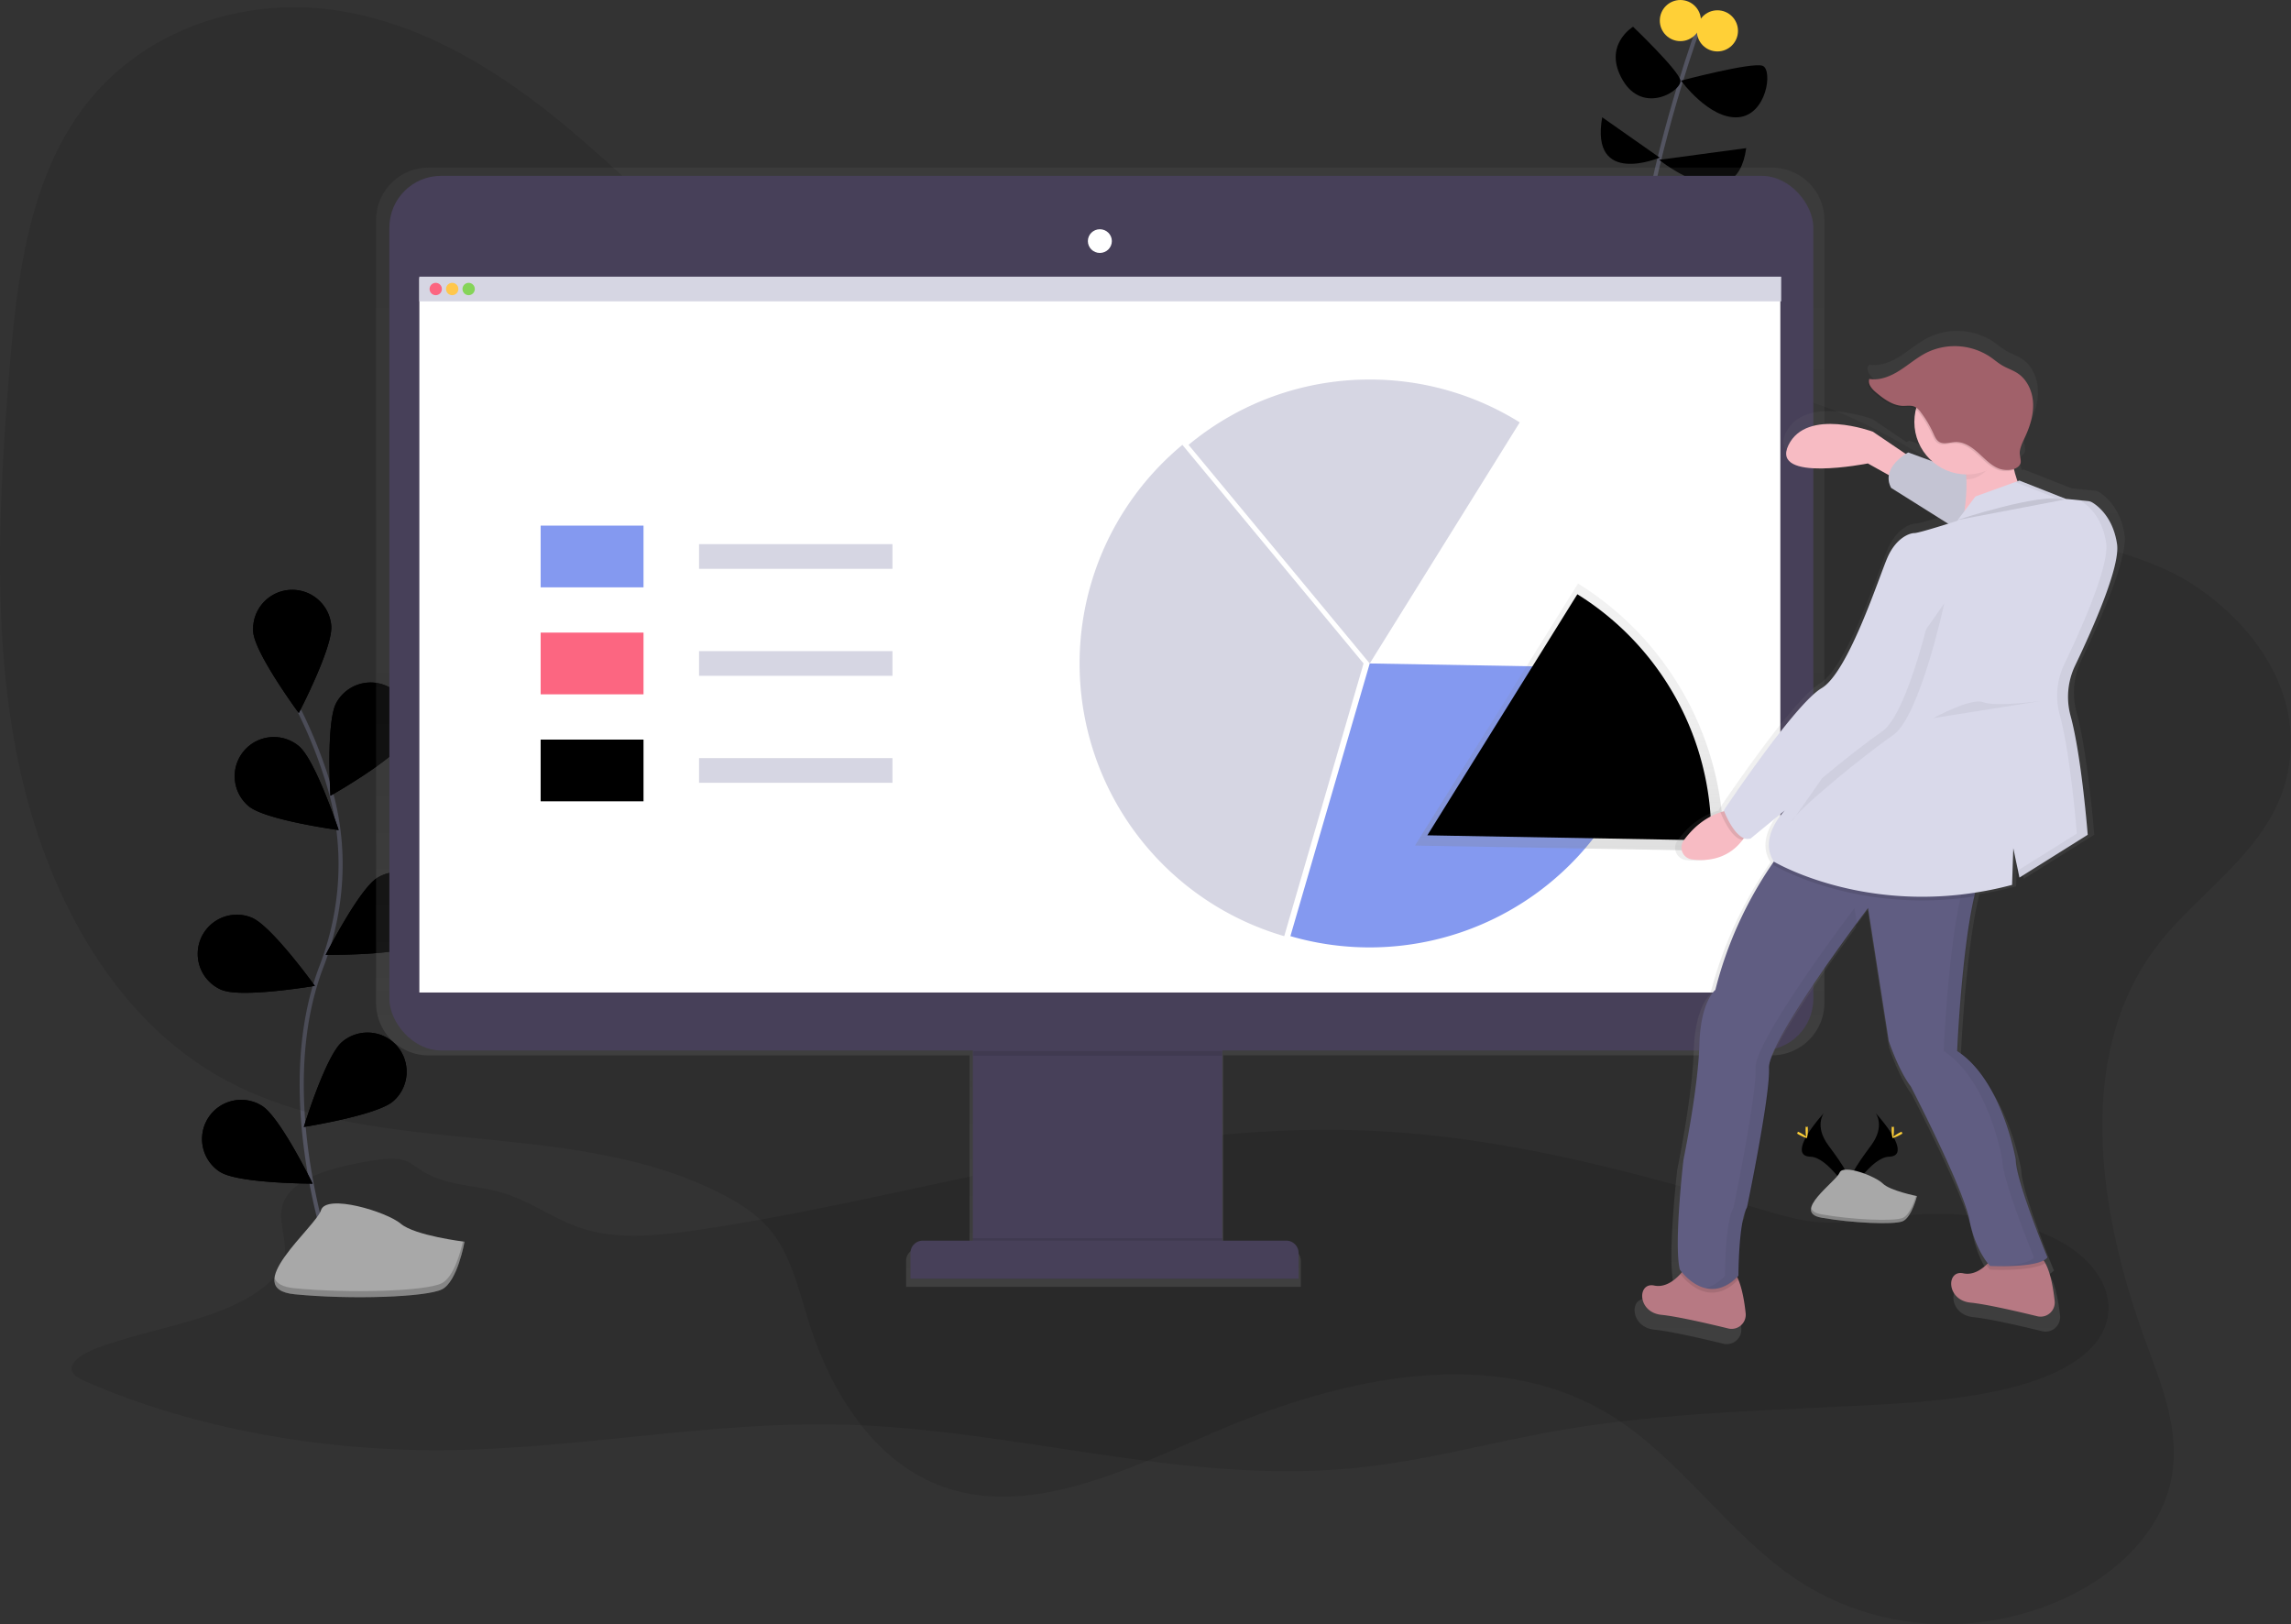 <svg id="bc84ef63-1585-4f95-93d0-835fb734c22a" data-name="Layer 1" xmlns="http://www.w3.org/2000/svg" xmlns:xlink="http://www.w3.org/1999/xlink" width="1113.61" height="789.42" viewBox="0 0 1113.61 789.42"><rect x="0" y="0" width="1113.61" height="789.42" fill="#333333" stroke="none"/><defs><linearGradient id="107a1a39-95ac-41fb-b953-4f2009584ec5" x1="578" y1="679" x2="578" y2="135" gradientUnits="userSpaceOnUse"><stop offset="0" stop-color="gray" stop-opacity="0.25"/><stop offset="0.54" stop-color="gray" stop-opacity="0.12"/><stop offset="1" stop-color="gray" stop-opacity="0.1"/></linearGradient><linearGradient id="67bc0fa3-d0f5-4760-a2c4-a2c72c43dbed" x1="806" y1="467.16" x2="806" y2="337.16" xlink:href="#107a1a39-95ac-41fb-b953-4f2009584ec5"/><linearGradient id="395a0587-675e-40ff-8527-ba4e6064d500" x1="956.92" y1="706.81" x2="956.92" y2="214.37" xlink:href="#107a1a39-95ac-41fb-b953-4f2009584ec5"/></defs><title>segmentation</title><path d="M181.52,636.79c-4.54,9.21,2,19.15-.29,28.66-2.84,12-19.13,21.34-36.68,27.3s-37.15,9.58-54.26,16c-7.4,2.77-15.11,7.88-11.26,12.58,1.33,1.63,3.83,2.77,6.26,3.84,49.82,21.76,111.41,33.58,173,33.2,65.08-.41,128.82-14,193.85-12.44,83.88,2,165,29.06,247.93,21.26,35.21-3.31,67.92-12.75,102.19-18.64,50.42-8.67,103.45-9.54,155.66-12.39,39.21-2.14,84-7.69,102.75-28.55,13.54-15.08,7.86-35-11.22-47.77s-49.56-18.23-77.73-15.75c-15.14,1.33-30.19,4.78-45.32,3.41-8.79-.8-16.93-3.18-24.92-5.52-62-18.2-126.29-36.36-195.15-39-112.05-4.33-215.81,32.55-324.92,48.5-17,2.48-35.44,4.39-51.49.23-16.92-4.39-28-14.76-44.93-19.13-8-2.08-17-2.68-24.91-4.94-21.73-6.22-11.67-14.77-41.78-9C202.5,621.65,186.59,626.51,181.52,636.79Z" transform="translate(-43.2 -53.53)" fill="#000000" opacity="0.1"/><path d="M759.52,329.61S834,212.53,843,162.53s26-96,26-96" transform="translate(-43.2 -53.53)" fill="none" stroke="#535461" stroke-miterlimit="10" stroke-width="2"/><path d="M886,166.53l-47,4S864,213.53,886,166.53Z" transform="translate(-43.2 -53.53)" fill="#000000"/><path d="M804,140.53l37.22,29.81S793,189.53,804,140.53Z" transform="translate(-43.2 -53.53)" fill="#000000"/><path d="M892,125.53l-42.32,5.67S887,161.53,892,125.53Z" transform="translate(-43.2 -53.53)" fill="#000000"/><path d="M822,110.53l27.94,19.61S816,144.53,822,110.53Z" transform="translate(-43.2 -53.53)" fill="#000000"/><path d="M860.31,92.72S895,83.53,900,85.53s2,24-12,25S860.31,92.72,860.31,92.72Z" transform="translate(-43.2 -53.53)" fill="#000000"/><path d="M837,66.53s22,21,23,26-18,17-28,0S837,66.53,837,66.53Z" transform="translate(-43.2 -53.53)" fill="#000000"/><circle cx="834.8" cy="15" r="10" fill="#ffd037"/><circle cx="816.8" cy="10" r="10" fill="#ffd037"/><path d="M206.26,672.09s-31.82-83.52-6.81-148.75c10.5-27.38,12.36-57.34,4.34-85.55A227.74,227.74,0,0,0,188.71,399" transform="translate(-43.2 -53.53)" fill="none" stroke="#535461" stroke-miterlimit="10" stroke-width="2"/><path d="M204.22,357.76c.81,10.48-15.79,42.33-15.79,42.33s-21.33-28.9-22.14-39.38a19,19,0,0,1,37.94-2.95Z" transform="translate(-43.2 -53.53)" fill="#000000"/><path d="M240.08,413.35c-5,9.24-36.26,26.95-36.26,26.95s-2.19-35.85,2.82-45.09a19,19,0,0,1,33.45,18.14Z" transform="translate(-43.2 -53.53)" fill="#000000"/><path d="M246.42,512.61c-9,5.44-44.9,5-44.9,5s16.21-32.06,25.19-37.5a19,19,0,0,1,19.71,32.55Z" transform="translate(-43.2 -53.53)" fill="#000000"/><path d="M234.3,588.8c-7.94,6.88-43.42,12.47-43.42,12.47s10.56-34.34,18.49-41.22A19,19,0,1,1,234.3,588.8Z" transform="translate(-43.2 -53.53)" fill="#000000"/><path d="M164.15,445.42c8.08,6.72,43.67,11.56,43.67,11.56s-11.27-34.11-19.36-40.82a19,19,0,0,0-24.32,29.26Z" transform="translate(-43.2 -53.53)" fill="#000000"/><path d="M151.11,534.7c9.72,4,45.13-2,45.13-2s-21-29.17-30.68-33.16a19,19,0,0,0-14.45,35.2Z" transform="translate(-43.2 -53.53)" fill="#000000"/><path d="M150.34,623.21c8.91,5.57,44.83,5.62,44.83,5.62S179.43,596.53,170.53,591a19,19,0,0,0-20.19,32.25Z" transform="translate(-43.2 -53.53)" fill="#000000"/><path d="M204.22,357.76c.81,10.48-15.79,42.33-15.79,42.33s-21.33-28.9-22.14-39.38a19,19,0,0,1,37.94-2.95Z" transform="translate(-43.2 -53.53)" fill="#000000"/><path d="M240.08,413.35c-5,9.24-36.26,26.95-36.26,26.95s-2.19-35.85,2.82-45.09a19,19,0,0,1,33.45,18.14Z" transform="translate(-43.2 -53.53)" fill="#000000"/><path d="M246.42,512.61c-9,5.44-44.9,5-44.9,5s16.21-32.06,25.19-37.5a19,19,0,0,1,19.71,32.55Z" transform="translate(-43.2 -53.53)" fill="#000000"/><path d="M234.3,588.8c-7.94,6.88-43.42,12.47-43.42,12.47s10.56-34.34,18.49-41.22A19,19,0,1,1,234.3,588.8Z" transform="translate(-43.2 -53.53)" fill="#000000"/><path d="M164.15,445.42c8.08,6.72,43.67,11.56,43.67,11.56s-11.27-34.11-19.36-40.82a19,19,0,0,0-24.32,29.26Z" transform="translate(-43.2 -53.53)" fill="#000000"/><path d="M151.11,534.7c9.72,4,45.13-2,45.13-2s-21-29.17-30.68-33.16a19,19,0,0,0-14.45,35.2Z" transform="translate(-43.2 -53.53)" fill="#000000"/><path d="M150.34,623.21c8.91,5.57,44.83,5.62,44.83,5.62S179.43,596.53,170.53,591a19,19,0,0,0-20.19,32.25Z" transform="translate(-43.2 -53.53)" fill="#000000"/><path d="M269,657.05s-24.14-2.91-31-8.75-36.21-14.72-38.77-6.55-40.07,38.18-12.77,40.85S250.37,684,258,680.22,269,657.05,269,657.05Z" transform="translate(-43.2 -53.53)" fill="#a8a8a8"/><path d="M186.27,679.65c27.31,2.66,63.87,1.41,71.55-2.37,5.85-2.88,9.14-14.8,10.38-20.33l.81.1s-3.28,19.38-11,23.17-44.24,5-71.55,2.37c-7.88-.77-10.36-3.82-9.84-8C177.53,677.24,180.4,679.08,186.27,679.65Z" transform="translate(-43.2 -53.53)" opacity="0.2"/><path d="M1090.2,515.28C1051,569,1064,645.68,1086.6,706.77c7.58,20.45,16.19,42.08,12.26,64.33-4.8,27.2-27.36,47.58-50.81,58.68-42.75,20.23-93.25,17-131.49-8.49-33-22-56.23-58.56-89.87-79.51-56.3-35.05-129.39-19.39-192.05,7.37-44.33,18.93-92.89,43.31-136.09,25.83-30.4-12.3-50.87-43.61-61.64-77.08-5.2-16.16-8.84-33.7-19.2-46.35-6.16-7.52-14.3-12.76-22.67-17.14-76.39-40-174.65-15-248.71-59.63-50-30.14-81.12-88.63-94.05-150.12s-9.73-126.4-4.58-190.2c3.66-45.34,9.45-93.79,36.71-129.42,28.83-37.68,77.15-52.66,120.36-46.75s81.94,29.94,115.84,58.54C363,152.59,402,197.46,454.72,211c35.91,9.24,74.06,2.7,111.39-.19,62.4-4.82,124.58.73,186.38,7,59.16,6,118.73,12.7,174.76,32.37,39.65,13.92,71.08,40.23,108.41,58.21,24.33,11.72,51.1,14.44,74,29.58,28.26,18.65,53.8,51.69,45.51,91.34C1147.34,467,1111,486.77,1090.2,515.28Z" transform="translate(-43.2 -53.53)" fill="#000000" opacity="0.1"/><path d="M904.45,135H251.55A25.53,25.53,0,0,0,226,160.5V541a25.53,25.53,0,0,0,25.55,25.5H514.47v93.77H489.73a6.1,6.1,0,0,0-6.1,6.09V679H675.51V666.34a6.1,6.1,0,0,0-6.1-6.09H637.82V566.47H904.45A25.53,25.53,0,0,0,930,541V160.5A25.53,25.53,0,0,0,904.45,135Z" transform="translate(-43.2 -53.53)" fill="url(#107a1a39-95ac-41fb-b953-4f2009584ec5)"/><rect x="472.88" y="495.18" width="121.27" height="117.02" fill="#474059"/><rect x="472.88" y="601.82" width="121.27" height="10.38" opacity="0.1"/><path d="M448.56,603H625.21a6,6,0,0,1,6,6v12.48a0,0,0,0,1,0,0H442.56a0,0,0,0,1,0,0V609A6,6,0,0,1,448.56,603Z" fill="#474059"/><rect x="189.27" y="85.47" width="692.15" height="425.1" rx="25.12" ry="25.12" fill="#474059"/><rect x="203.84" y="135.12" width="661.55" height="347.28" fill="#fff"/><ellipse cx="534.62" cy="117.18" rx="5.83" ry="5.76" fill="#fff"/><rect x="473.14" y="510.86" width="120.89" height="2.28" opacity="0.1"/><path d="M617.94,269.75a138,138,0,0,0,49.5,238.79L706,376Z" transform="translate(-43.2 -53.53)" fill="#d6d6e3"/><path d="M709,238a137.43,137.43,0,0,0-88.06,31.75L709,376l72.92-117.17A137.34,137.34,0,0,0,709,238Z" transform="translate(-43.2 -53.53)" fill="#d6d6e3"/><path d="M709,376,670.44,508.53A138.08,138.08,0,0,0,847,378.43Z" transform="translate(-43.2 -53.53)" fill="#8499f0"/><rect x="262.8" y="255.47" width="50" height="30" fill="#8499f0"/><rect x="262.8" y="307.47" width="50" height="30" fill="#fc6681"/><rect x="262.8" y="359.47" width="50" height="30" fill="#000000"/><rect x="339.8" y="264.47" width="94" height="12" fill="#d6d6e3"/><rect x="339.8" y="316.47" width="94" height="12" fill="#d6d6e3"/><rect x="339.8" y="368.47" width="94" height="12" fill="#d6d6e3"/><rect x="203.8" y="134.47" width="662" height="12" fill="#d6d6e3"/><circle cx="211.8" cy="140.47" r="3" fill="#fc6681"/><circle cx="219.8" cy="140.47" r="3" fill="#ffc74c"/><circle cx="227.8" cy="140.47" r="3" fill="#85d459"/><path d="M954.93,594.55s4.77,6.24-2.2,15.66-12.72,17.37-10.4,23.25c0,0,10.52-17.5,19.09-17.74S964.36,605.07,954.93,594.55Z" transform="translate(-43.2 -53.53)" fill="#000000"/><path d="M954.93,594.55a7.73,7.73,0,0,1,1,2c8.36,9.82,12.81,19,4.78,19.21-7.48.21-16.46,13.59-18.61,17a7.25,7.25,0,0,0,.25.77s10.52-17.5,19.09-17.74S964.36,605.07,954.93,594.55Z" transform="translate(-43.2 -53.53)" opacity="0.1"/><path d="M963.8,602.5c0,2.2-.25,4-.55,4s-.55-1.78-.55-4,.31-1.16.61-1.16S963.8,600.3,963.8,602.5Z" transform="translate(-43.2 -53.53)" fill="#ffd037"/><path d="M966.85,605.12c-1.93,1.05-3.61,1.69-3.75,1.42s1.3-1.34,3.23-2.39,1.17-.29,1.31,0S968.78,604.07,966.85,605.12Z" transform="translate(-43.2 -53.53)" fill="#ffd037"/><path d="M929.73,594.55s-4.77,6.24,2.2,15.66,12.72,17.37,10.4,23.25c0,0-10.52-17.5-19.09-17.74S920.31,605.07,929.73,594.55Z" transform="translate(-43.2 -53.53)" fill="#000000"/><path d="M929.73,594.55a7.73,7.73,0,0,0-1,2c-8.36,9.82-12.81,19-4.78,19.21,7.48.21,16.46,13.59,18.61,17a7.25,7.25,0,0,1-.25.77s-10.52-17.5-19.09-17.74S920.31,605.07,929.73,594.55Z" transform="translate(-43.2 -53.53)" opacity="0.1"/><path d="M920.86,602.5c0,2.2.25,4,.55,4s.55-1.78.55-4-.31-1.16-.61-1.16S920.86,600.3,920.86,602.5Z" transform="translate(-43.2 -53.53)" fill="#ffd037"/><path d="M917.82,605.12c1.93,1.05,3.61,1.69,3.75,1.42s-1.3-1.34-3.23-2.39-1.17-.29-1.31,0S915.89,604.07,917.82,605.12Z" transform="translate(-43.2 -53.53)" fill="#ffd037"/><path d="M975,634.88s-13.12-2.62-16.62-6.12-19.25-9.62-21-5.25-23.62,19.25-8.75,21.87,35,3.5,39.37,1.75S975,634.88,975,634.88Z" transform="translate(-43.2 -53.53)" fill="#a8a8a8"/><path d="M928.63,643.75c14.87,2.62,35,3.5,39.37,1.75,3.33-1.33,5.65-7.73,6.56-10.71l.44.09s-2.62,10.5-7,12.25-24.5.87-39.37-1.75c-4.29-.76-5.52-2.54-5.06-4.79C923.94,642.05,925.44,643.19,928.63,643.75Z" transform="translate(-43.2 -53.53)" opacity="0.2"/><path d="M881,464.51a149.89,149.89,0,0,0-70.74-127.36L731,464.51l150,2.64C881,466.28,881,465.4,881,464.51Z" transform="translate(-43.2 -53.53)" fill="url(#67bc0fa3-d0f5-4760-a2c4-a2c72c43dbed)"/><path d="M875,459.53a137.9,137.9,0,0,0-65.08-117.17L737,459.53,875,462C875,461.15,875,460.34,875,459.53Z" transform="translate(-43.2 -53.53)" fill="#000000"/><path d="M1076,314.66q0-.58-.11-1.11t-.2-1.22q-.22-1.2-.49-2.32-.14-.56-.29-1.1a29.76,29.76,0,0,0-5.79-11.28l-.47-.54q-.47-.52-.92-1t-.89-.86c-.29-.27-.58-.52-.85-.75-.55-.46-1.06-.84-1.52-1.16s-.65-.44-.92-.6a5.11,5.11,0,0,0-2.16-.72l-4.76-.48h0l-6.44-.64-23.26-9.18-.92.33a55.33,55.33,0,0,1-1.72-5.81,5.18,5.18,0,0,0,1.84-1.36,4.26,4.26,0,0,0,1.26-1.65c.58-1.37-.54-4.31-.31-6,.37-2.69,1.75-5.29,2.86-7.73,2.39-5.24,4.13-10.92,3.85-16.67s-2.86-11.59-7.64-14.8c-2.47-1.66-5.38-2.55-7.94-4.07-2-1.18-3.76-2.72-5.67-4.05a32.08,32.08,0,0,0-32-2.33c-4.83,2.42-8.95,6-13.51,8.94s-9.93,5.13-15.26,4.28a3.52,3.52,0,0,0-.16.67l-.45-.06c-.92,2.55,1.33,5.06,3.41,6.8,3.94,3.3,8.4,6.59,13.54,6.71,2,0,4.08-.38,5.89.45a5.25,5.25,0,0,1,1.1.7A26.31,26.31,0,0,0,983.06,272l-11.87-4.34s-.5.26-1.26.75l-16.49-11.15S920.39,245,911.21,264,951,273.15,951,273.15L961.48,279a9.86,9.86,0,0,0,1.15,6.38l28.57,17.95c-5.77,1.81-15.26,4.7-16.94,4.7-2.45,0-9.18,2.45-13.47,12.24s-19.59,57.54-33.05,65.49-49,61.21-49,61.21l.16.42q-.95.25-1.86.56c-8.88,2.94-14.86,9.13-18.45,14.15a6,6,0,0,0,4.14,9.46c14,1.8,21.67-4.76,25.35-9.72.24-.32.46-.64.67-.94a4.85,4.85,0,0,0,3.46.16L909.37,447S896,460.4,903.82,472.63l-.6.85A196.33,196.33,0,0,0,874.48,537s-7.35,5.51-8,27.54-8,57.54-8,57.54-4.9,42.23-1.84,55.09c0,0,.35.51,1,1.29-.23.28-.48.57-.76.88-2.67,2.93-7.49,7-13.1,5.78-8.57-1.84-8.57,13.47,3.67,14.69,7.88.79,23.38,4.37,33.41,6.82a7.08,7.08,0,0,0,8.73-7.63c-.6-5.48-1.69-12.12-3.67-16.84-.12-.29-.25-.58-.38-.86.36-.34.72-.69,1.08-1.07,0,0,0-26.93,4.28-34.28,0,0,11.63-55.7,11-69.78-.48-11,30.17-53.91,43.51-72l-.11-.69C948.83,498.8,951,496,951,496l10.41,66.72s4.9,14.69,11,22.65c0,0,26.32,50.8,29.38,66.72,2.32,12.07,7.1,19.2,9.28,21.95-.25.26-.52.52-.8.78-2.78,2.6-6.9,5.2-11.54,4.21-8.57-1.84-8.57,13.47,3.67,14.69,7.88.79,23.38,4.37,33.41,6.82a7.08,7.08,0,0,0,8.73-7.63c-.69-6.37-2.06-14.29-4.7-19q-.34-.59-.7-1.11a6.47,6.47,0,0,0,2.43-1.74s-15.91-38.56-15.91-49c0,0-6.73-39.79-29.38-54.48,0,0,2.14-49.76,8.59-77.45q.24-1,.49-2a179.34,179.34,0,0,0,17.86-3.78l.61-18.36,3.06,14.69,34.28-21.42s-.3-3.86-.88-9.78c-.29-3-.65-6.43-1.08-10.2-.34-3-.73-6.21-1.16-9.48q-.16-1.23-.33-2.46c-.45-3.3-.94-6.64-1.47-9.9q-.3-1.84-.62-3.64c-.28-1.6-.57-3.17-.87-4.69q-.23-1.14-.46-2.25t-.47-2.18q-.24-1.07-.49-2.09l-.25-1q-.25-1-.51-1.94a35.59,35.59,0,0,1-1.24-8q-.06-1.62,0-3.23t.3-3.22q.11-.8.26-1.6a36.87,36.87,0,0,1,1.74-6.25q.57-1.53,1.28-3c1.11-2.31,2.3-4.82,3.52-7.46q.92-2,1.86-4.05t1.88-4.2c6-13.49,11.84-28.53,13.41-38.41.17-1,.28-2,.35-2.94A20,20,0,0,0,1076,314.66Z" transform="translate(-43.2 -53.53)" fill="url(#395a0587-675e-40ff-8527-ba4e6064d500)"/><path d="M973.73,277l-20.19-13.66s-32.06-11.87-41,6.53,38.59,8.91,38.59,8.91l20.19,11.28Z" transform="translate(-43.2 -53.53)" fill="#f7bbc3"/><path d="M1033.45,693.27c-9.74-2.37-24.76-5.85-32.41-6.61-11.87-1.19-11.87-16-3.56-14.25,4.51,1,8.5-1.56,11.2-4.08a26.22,26.22,0,0,0,2.36-2.52,6.86,6.86,0,0,1,3.84-2.35c4.45-1,13.72-2.44,19.42.63a8.38,8.38,0,0,1,3.07,3.37c2.56,4.54,3.89,12.22,4.56,18.4A6.87,6.87,0,0,1,1033.45,693.27Z" transform="translate(-43.2 -53.53)" fill="#b77983"/><path d="M883.25,699.21c-9.74-2.37-24.76-5.85-32.41-6.61-11.87-1.19-11.87-16-3.56-14.25,5.44,1.17,10.12-2.76,12.71-5.6.31-.35.6-.68.85-1a6.86,6.86,0,0,1,3.84-2.35c4.45-1,13.72-2.44,19.42.63,1.67.9,3,2.88,4.07,5.43,1.92,4.58,3,11,3.56,16.34A6.87,6.87,0,0,1,883.25,699.21Z" transform="translate(-43.2 -53.53)" fill="#b77983"/><path d="M888.15,675.46c-14.18,14.61-26.33-.27-28.17-2.73.31-.35.6-.68.85-1a6.86,6.86,0,0,1,3.84-2.35c4.45-1,13.72-2.44,19.42.63C885.75,670.93,887.09,672.91,888.15,675.46Z" transform="translate(-43.2 -53.53)" opacity="0.1"/><path d="M1037.36,667.46c-6.14,4.2-26.82,3.16-26.82,3.16a20.34,20.34,0,0,1-1.86-2.3,26.22,26.22,0,0,0,2.36-2.52,6.86,6.86,0,0,1,3.84-2.35c4.45-1,13.72-2.44,19.42.63A8.38,8.38,0,0,1,1037.36,667.46Z" transform="translate(-43.2 -53.53)" opacity="0.1"/><path d="M1038.44,664.69c-4.16,5.34-27.9,4.16-27.9,4.16s-7.12-7.12-10.09-22.56S972,581.57,972,581.57c-5.94-7.72-10.69-22-10.69-22l-10.09-64.71S902.49,559,903.08,572.67s-10.69,67.68-10.69,67.68c-4.16,7.12-4.16,33.25-4.16,33.25-15.44,16-28.5-3-28.5-3-3-12.47,1.78-53.43,1.78-53.43s7.12-34.43,7.72-55.81S877,534.67,877,534.67a190.43,190.43,0,0,1,27.88-61.58c3.59-5.14,6-7.88,6-7.88L1007,476.49a60.73,60.73,0,0,0-4.14,12.74c-6.25,26.86-8.33,75.13-8.33,75.13,22,14.25,28.5,52.84,28.5,52.84C1023,627.29,1038.44,664.69,1038.44,664.69Z" transform="translate(-43.2 -53.53)" fill="#605d82"/><g opacity="0.05"><path d="M945.87,502.8l-1.23-7.91S896,559,896.55,572.67s-10.69,67.68-10.69,67.68c-4.16,7.12-4.16,33.25-4.16,33.25a20.37,20.37,0,0,1-9.29,6c4.68,1.23,10.36.33,16.42-6,0,0,0-26.12,4.16-33.25,0,0,11.28-54,10.69-67.68C903.21,562,932.94,520.37,945.87,502.8Z" transform="translate(-43.2 -53.53)"/><path d="M1023.6,617.19s-6.53-38.59-28.5-52.84c0,0,2.08-48.26,8.33-75.13a60.73,60.73,0,0,1,4.14-12.74l-96.18-11.28-.63.76,89.69,10.52a60.73,60.73,0,0,0-4.14,12.74c-6.25,26.86-8.33,75.13-8.33,75.13,22,14.25,28.5,52.84,28.5,52.84,0,10.09,15.44,47.5,15.44,47.5-2.45,3.15-11.71,4-18.89,4.22,5.7.15,22.58.2,26-4.22C1039,664.69,1023.6,627.29,1023.6,617.19Z" transform="translate(-43.2 -53.53)"/></g><path d="M893,456.89a21.5,21.5,0,0,1-2.81,4.92c-3.57,4.81-11,11.17-24.59,9.43a5.84,5.84,0,0,1-4-9.18c3.49-4.86,9.29-10.87,17.9-13.72a32.25,32.25,0,0,1,7.58-1.54Z" transform="translate(-43.2 -53.53)" fill="#f7bbc3"/><path d="M1018.37,290.86l-47.61-17.41s-13.66,7.12-8.31,17.22l46.31,29.09Z" transform="translate(-43.2 -53.53)" fill="#d9d9ea"/><path d="M1018.37,290.86l-47.61-17.41s-13.66,7.12-8.31,17.22l46.31,29.09Z" transform="translate(-43.2 -53.53)" opacity="0.1"/><path d="M1020,262.16s-.59,27.9,11.87,37.4-36.22,14.84-36.22,14.84,7.72-28.5,0-43.34S1020,262.16,1020,262.16Z" transform="translate(-43.2 -53.53)" fill="#f7bbc3"/><path d="M1007,476.49a60.73,60.73,0,0,0-4.14,12.74c-57.42,8.77-97.38-15.12-97.38-15.12-.22-.34-.43-.69-.62-1,3.59-5.14,6-7.88,6-7.88Z" transform="translate(-43.2 -53.53)" opacity="0.1"/><path d="M893,456.89a21.5,21.5,0,0,1-2.81,4.92c-5.5-.91-9.89-11.42-10.7-13.47a32.25,32.25,0,0,1,7.58-1.54Z" transform="translate(-43.2 -53.53)" opacity="0.1"/><path d="M1024.79,287.1l-21.37,7.72-8.91,11.87s-18.4,5.94-20.78,5.94-8.91,2.37-13.06,11.87-19,55.81-32.06,63.53-47.5,59.37-47.5,59.37,5.94,16,13.06,13.66L910.8,447.4s-13.06,13.06-5.34,24.94c0,0,48.68,29.09,115.77,11.28l.59-17.81,3,14.25L1058,459.27s-3-38.32-8.34-57.83a35.24,35.24,0,0,1,2.29-24.57c8.62-18,21.92-48,20.3-58.91-1.91-12.89-9.2-18.49-12-20.19a5,5,0,0,0-2.09-.69L1047.35,296Z" transform="translate(-43.2 -53.53)" fill="#d9d9ea"/><path d="M988.28,346.76S976.4,402,963.34,410.88s-48.09,37.4-49.28,42.15" transform="translate(-43.2 -53.53)" opacity="0.05"/><path d="M982.93,345S971.06,400.2,958,409.1s-48.09,37.4-49.28,42.15" transform="translate(-43.2 -53.53)" fill="#d9d9ea"/><path d="M994.21,306.39s41-13.66,52.84-10.09" transform="translate(-43.2 -53.53)" opacity="0.1"/><g opacity="0.05"><path d="M1052,376.88c8.62-18,21.92-48,20.3-58.91-1.91-12.89-9.2-18.49-12-20.19a5,5,0,0,0-2.09-.69l-4.62-.46a4.88,4.88,0,0,1,1.37.56c2.78,1.7,10.07,7.29,12,20.19,1.62,10.94-11.68,40.94-20.3,58.91a35.24,35.24,0,0,0-2.29,24.57c5.36,19.5,8.34,57.83,8.34,57.83l-28.63,17.89.73,3.48L1058,459.27s-3-38.32-8.34-57.83A35.24,35.24,0,0,1,1052,376.88Z" transform="translate(-43.2 -53.53)"/><polygon points="998.81 241.88 1003.95 242.4 981.59 233.57 979.59 234.29 998.81 241.88"/></g><path d="M982.93,402.57s18.4-10.09,24.34-7.72,27.9-.59,27.9-.59" transform="translate(-43.2 -53.53)" opacity="0.05"/><path d="M1018,269.58c-.68-6,2.08-5,2.08-5S988,258.6,995.7,273.44A34.2,34.2,0,0,1,999,286.5h.3C1008.2,286.5,1013.4,276.54,1018,269.58Z" transform="translate(-43.2 -53.53)" opacity="0.05"/><circle cx="956.06" cy="205.07" r="25.53" fill="#f7bbc3"/><path d="M1027.12,266.15c2.32-5.08,4-10.59,3.73-16.17s-2.78-11.24-7.41-14.36c-2.4-1.61-5.22-2.48-7.7-3.95-1.94-1.15-3.65-2.64-5.5-3.93a31.12,31.12,0,0,0-31.08-2.26c-4.69,2.35-8.68,5.85-13.1,8.67s-9.63,5-14.81,4.15c-.89,2.47,1.29,4.91,3.31,6.6,3.82,3.2,8.15,6.4,13.13,6.51,1.93,0,4-.37,5.71.44a8.2,8.2,0,0,1,2.92,2.71,53.06,53.06,0,0,1,6.05,10.27c.67,1.49,1.34,3.11,2.71,4,2.29,1.47,5.27.25,8,.14,4.23-.16,8,2.5,11.16,5.34s6.11,6.1,10.06,7.6c3,1.12,8.85,1.08,10.35-2.44.57-1.33-.52-4.18-.3-5.8C1024.7,271,1026,268.52,1027.12,266.15Z" transform="translate(-43.2 -53.53)" opacity="0.1"/><path d="M1027.71,265.56c2.32-5.08,4-10.59,3.73-16.17s-2.78-11.24-7.41-14.36c-2.4-1.61-5.22-2.48-7.7-3.95-1.94-1.15-3.65-2.64-5.5-3.93a31.12,31.12,0,0,0-31.08-2.26c-4.69,2.35-8.68,5.85-13.1,8.67s-9.63,5-14.81,4.15c-.89,2.47,1.29,4.91,3.31,6.6,3.82,3.2,8.15,6.4,13.13,6.51,1.93,0,4-.37,5.71.44a8.2,8.2,0,0,1,2.92,2.71A53.06,53.06,0,0,1,983,264.23c.67,1.49,1.34,3.11,2.71,4,2.29,1.47,5.27.25,8,.14,4.23-.16,8,2.5,11.16,5.34s6.11,6.1,10.06,7.6c3,1.12,8.85,1.08,10.35-2.44.57-1.33-.52-4.18-.3-5.8C1025.29,270.44,1026.63,267.92,1027.71,265.56Z" transform="translate(-43.2 -53.53)" fill="#a1616a"/></svg>